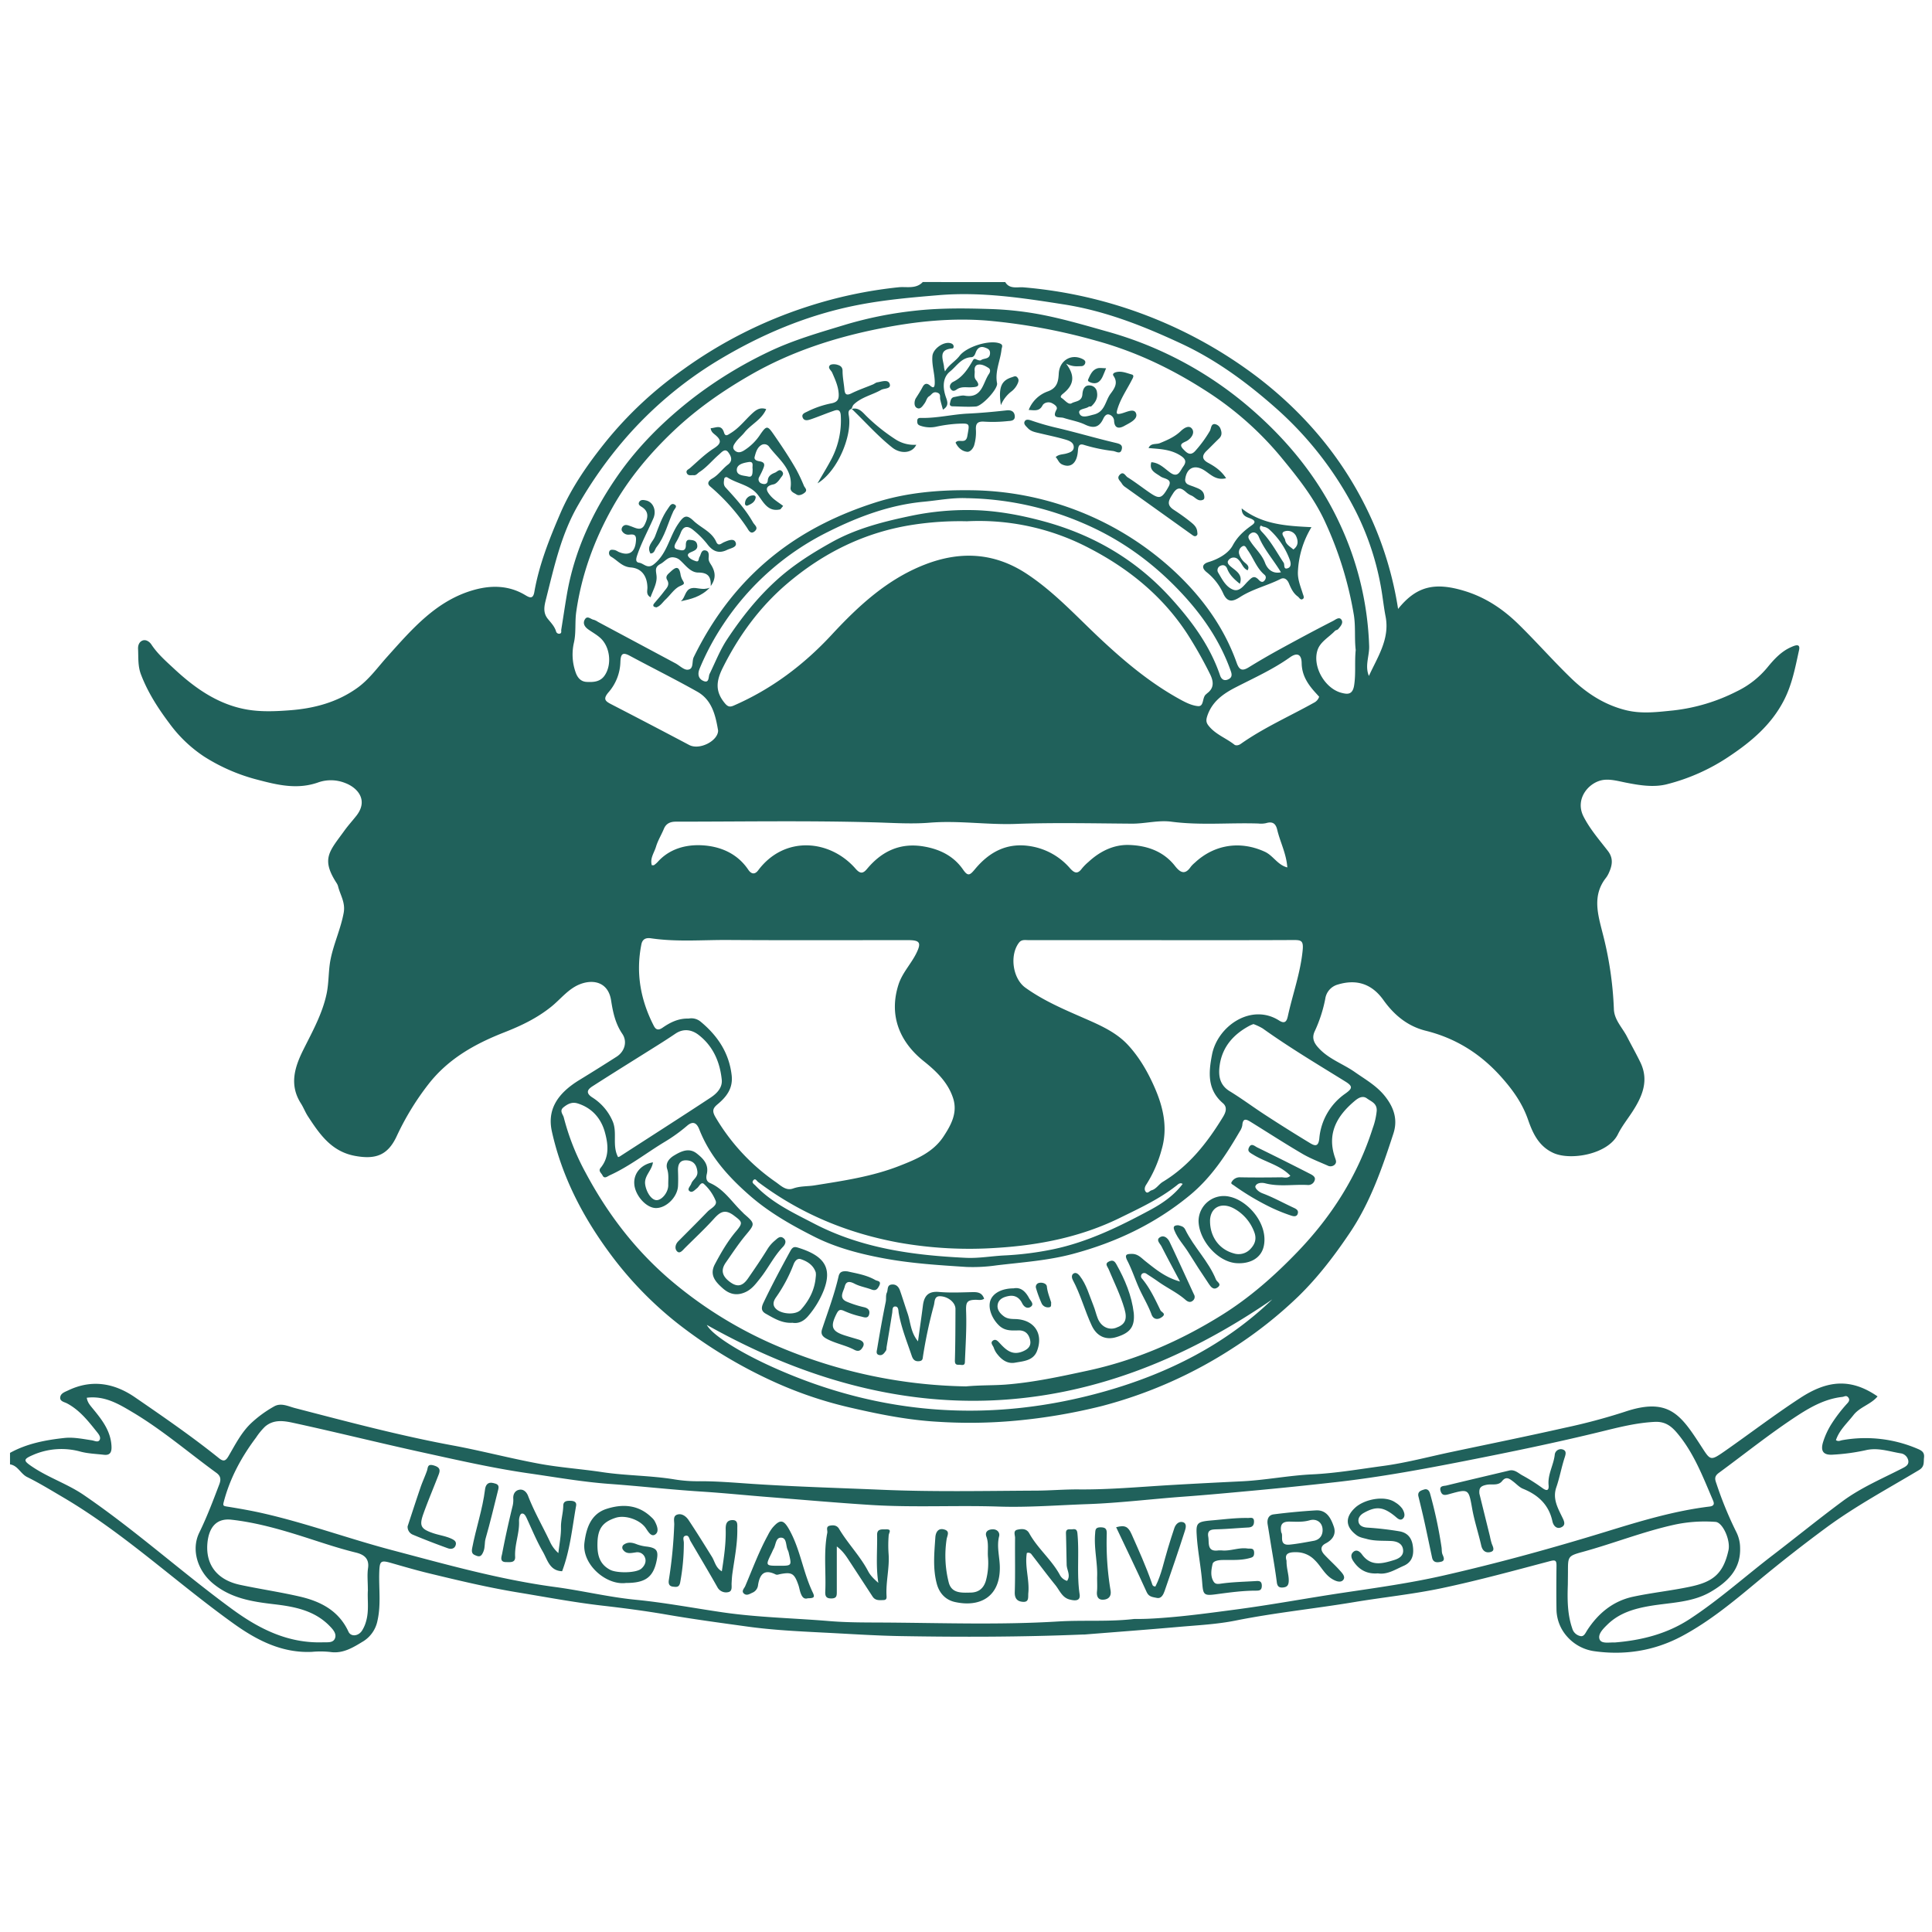 <svg id="Layer_1" data-name="Layer 1" xmlns="http://www.w3.org/2000/svg" viewBox="0 0 1080 1080"><defs><style>.cls-1{fill:#20615b;}</style></defs><path class="cls-1" d="M561.93,157.68c2.35,4.09,6.86,2.69,10,2.93A251.12,251.12,0,0,1,703.17,211c27.86,21.39,49.75,48.08,64.08,80.4a196.17,196.17,0,0,1,14.29,49c10.18-12.69,20.43-15.19,37.3-10C830.56,334,840.33,340.59,848.9,349c10,9.8,19.3,20.39,29.38,30.14,8.6,8.32,18.46,14.79,30.4,17.8,9,2.28,17.92,1.08,26.78.19a103.29,103.29,0,0,0,35.37-10.63A50.66,50.66,0,0,0,988,373.08c3.65-4.45,7.64-8.87,13.17-11.31,2.13-.94,5.41-2.42,4.51,1.67-2.12,9.62-3.9,19.35-8.6,28.32-7,13.43-18,22.74-30.27,30.94a111.16,111.16,0,0,1-35.13,15.73c-7.51,1.87-15.44.52-23.13-1-3.93-.8-8.05-1.92-11.93-1.48-8.12.9-16.51,10.38-11.44,20.45,3.55,7,8.78,13,13.6,19.23,3.39,4.36,2.4,8.45.39,12.74a13.53,13.53,0,0,1-1.66,2.65c-7.49,9.81-4.24,20.31-1.65,30.56a198.28,198.28,0,0,1,6.31,42.5c.2,6.05,4.74,10.35,7.34,15.43,2.46,4.8,5.12,9.49,7.47,14.35,4.9,10.14,1.1,19-4.4,27.5-2.75,4.26-6,8.28-8.2,12.78-5.55,11.11-26.35,14.76-36,10.39-8.23-3.73-11.58-11.09-14.19-18.6-3.26-9.38-8.7-16.89-15.26-24.2-11.52-12.81-25.25-21.38-41.91-25.53-10.17-2.53-17.7-8.78-23.72-17.22-6.44-9-15-11.83-25.62-8.56a9.65,9.65,0,0,0-6.86,8,78.36,78.36,0,0,1-6,18.33c-1.6,3.66-.19,6.38,2.22,9,5.67,6.3,13.77,8.91,20.46,13.64,6,4.21,12.29,7.68,17,13.78,5,6.47,6.83,13.09,4.42,20.5-6.32,19.41-13,38.75-24.59,55.82C745.9,702,736.74,714,725.88,724.6a237.47,237.47,0,0,1-36.27,28.71A250.8,250.8,0,0,1,615.86,786a318.12,318.12,0,0,1-48.05,8.17,279.25,279.25,0,0,1-43.65.6c-16-.89-31.88-4-47.57-7.62a224.15,224.15,0,0,1-43.51-14.52,265.22,265.22,0,0,1-54.51-33,204.17,204.17,0,0,1-37.7-39.06c-15.14-20.49-26.76-42.85-32.35-68-2.61-11.72,2.41-20.92,15.33-28.83q10.5-6.42,20.85-13.05c4.51-2.89,6.14-8.43,3.15-12.81-3.89-5.72-5.24-12.14-6.24-18.65-1.54-10-9.62-12-17.2-9.13-6.62,2.52-10.86,8.29-16.15,12.57-8,6.46-16.86,10.7-26.43,14.45-16.18,6.35-31.23,14.64-42.41,29.06a150.77,150.77,0,0,0-17.68,29c-4.93,10.57-11.69,13.07-23.11,11-13.3-2.38-19.9-12.09-26.47-22.12-1.52-2.31-2.5-5-4-7.32-6.58-10.42-3.42-20.28,1.51-30.13,5.06-10.13,10.64-20.12,12.95-31.31,1.3-6.32.91-12.93,2.24-19.33,1.8-8.71,5.61-16.78,7.25-25.62,1.1-5.9-1.93-10-3.13-14.92a6.53,6.53,0,0,0-.89-1.89c-8.75-13.61-3.91-17.64,4.51-29.31,2.06-2.85,4.44-5.45,6.61-8.21,6.92-8.82.57-15.76-6.31-18.33a21.47,21.47,0,0,0-14.78-.4c-11.64,4.21-22.66,1.61-33.87-1.34a103.67,103.67,0,0,1-30.11-13,75.62,75.62,0,0,1-19.38-18.5c-6.41-8.52-12.17-17.43-16-27.53-1.75-4.66-1.35-9.35-1.58-14.09-.11-2.27.73-4.11,2.57-4.79s3.84.67,4.88,2.26c3.47,5.26,8.19,9.35,12.71,13.56,11.91,11.1,25.14,20.34,41.6,22.93,7.49,1.18,15.33.85,22.94.27,13.52-1,26.43-4.36,37.75-12.44,6.71-4.78,11.37-11.43,16.77-17.44,13.9-15.46,27.53-31.58,48.71-37.45,9.7-2.69,19.53-2.51,28.61,3,2.39,1.43,4.3,2.3,5-1.93,2.67-15.19,8.35-29.48,14.39-43.54,6.43-15,15.83-28.33,26-40.93a214.08,214.08,0,0,1,42.5-39.57,250,250,0,0,1,69.69-35.34,247.47,247.47,0,0,1,51.12-10.85c4.33-.43,9.66,1.13,13.41-2.91ZM757.85,363.34c-.76-6.28,0-12.76-1-19.36a203.92,203.92,0,0,0-15.9-51.77c-6.26-13.85-15.67-25.57-25.29-37.22a181.32,181.32,0,0,0-42.81-37.32c-18.57-11.84-38.35-21.22-59.85-27.14a332.09,332.09,0,0,0-60.64-11.27c-20.12-1.68-40.29.37-60.05,4.3-25.39,5-49.9,12.91-72.52,25.88-15.56,8.91-30.19,19.08-43.23,31.44-13.47,12.77-25.35,27-34.37,43.16-10.07,18-17.12,37.32-20.07,58-.83,5.83,0,11.71-1.33,17.37a29.78,29.78,0,0,0,.88,16.1c.87,2.71,2.57,5.48,6.23,5.68,3.83.2,7.54,0,10-3.45,4.26-6,3.24-16.06-2.28-21.09-2.05-1.87-4.55-3.22-6.82-4.84-1.92-1.37-3.14-3.29-1.9-5.48,1.42-2.5,3.32-.13,5,.13a8.29,8.29,0,0,1,2.35,1.16q21.69,11.6,43.37,23.2c2.29,1.23,4.63,3.71,6.8,3.55,3.58-.26,2.2-4.58,3.37-7,11.28-23.08,26.47-42.85,46.93-58.64,16.54-12.75,35.08-21.58,54.68-27.85,17.17-5.48,35.11-7.05,53.27-6.83a169.62,169.62,0,0,1,114.63,46.06c14.93,14.12,27,30.69,34,50.38,1.5,4.26,3.23,4.72,6.83,2.5q8.68-5.35,17.65-10.25c9.77-5.35,19.59-10.63,29.52-15.69,1.24-.63,3.44-2.59,4.69-.45,1,1.8-.72,3.61-1.94,5.09-.4.49-1.36.51-1.81,1-3.28,3.46-8.06,6-9.64,10.46-3.22,9.14,3.91,21.71,13.28,24.14,3.15.81,6.22,1.34,7.09-4.16C758,376.56,757.16,370.07,757.85,363.34ZM540,775c8.26-.75,15.14-.49,22.06-1,15.62-1.2,30.78-4.52,46-7.8,26.89-5.8,51.79-16.64,75-31.13,15.6-9.72,29.33-21.85,42.12-35.13,19.27-20,33.74-42.75,42.18-69.27a39.55,39.55,0,0,0,2.23-9.64c.26-4.31-3.07-5.24-5.45-7s-4.83-.28-6.69,1.27c-10.07,8.37-15.87,18.36-11.15,31.89.51,1.46,1,2.64-.18,3.85a3.42,3.42,0,0,1-4,.51c-4.79-2.12-9.73-4-14.23-6.65-9.62-5.65-19-11.71-28.5-17.6-2.36-1.46-4.61-2.77-4.94,1.77a8.61,8.61,0,0,1-1.4,3.36c-7.69,13.21-15.9,25.8-28,35.78-19.42,16-41.44,26.38-65.52,32.79-13.92,3.7-28.3,4.64-42.53,6.35a93.17,93.17,0,0,1-16.86.88c-15.37-1-30.76-1.95-46-4.79-13.68-2.54-27-6.05-39.23-12.26-12.55-6.37-24.83-13.31-35.67-22.76-12.09-10.54-22.46-22.09-28.34-37.09-1.81-4.63-4.3-4.21-6.91-1.94a91.43,91.43,0,0,1-12.35,8.88C361.37,644.44,351.89,652,340.84,657c-1.24.55-3,2.26-4.06,0-.58-1.23-2.52-2.39-1-4.2,5.07-6.16,4.15-13.42,2.32-20-2.12-7.62-7.22-13.54-15.27-16-3-.92-5.44.26-7.78,2.15-2.53,2-.32,4,.1,5.69a133.6,133.6,0,0,0,12.23,30.93c12.11,22.7,27.38,42.76,46.95,59.6a232.76,232.76,0,0,0,61.87,38A279.93,279.93,0,0,0,540,775ZM384.91,569.39a8.14,8.14,0,0,1,6.58,1.59C401,578.8,407.54,588.4,409,601.05c.84,7.29-2.83,12.05-7.9,16.27-2.67,2.22-3.17,3.82-1,7.42a115.15,115.15,0,0,0,33.29,35.85c2.94,2,5.89,5.25,9.91,3.8s8-1.12,11.91-1.74c16.2-2.59,32.41-4.94,47.78-11,9.29-3.65,18.6-7.49,24.4-16.28,4.25-6.43,8-13.3,5.44-21.36-2.84-8.92-9.5-15.26-16.49-20.84-13.6-10.88-19.48-25.64-14.14-42.59,2.1-6.7,7-11.59,10-17.64s2-7.4-4.66-7.4c-33.51,0-67,.14-100.53-.08-14.31-.09-28.67,1.17-43-.93-2.43-.36-4.79,0-5.47,3.34-3.21,16-.5,31,6.82,45.35.89,1.74,2.06,3.32,5,1.28C374.48,571.66,379.08,569.21,384.91,569.39Zm155.33-278a172.83,172.83,0,0,0-29.67,1.92c-26.89,4.08-50.24,15.63-70.62,33-15.24,13-26.95,29-35.95,47.06-3.67,7.39-4.22,13.07,1,19.51,1.69,2.1,2.84,2.56,5.12,1.56,21.15-9.2,39.11-22.7,54.76-39.57,14.88-16.06,30.89-30.9,51.68-39.1,19.88-7.85,39.1-7.09,57.49,5.07,15.47,10.22,27.83,23.88,41.18,36.37s27.32,24.21,43.37,33.17c3.46,1.94,7.27,4,11.08,4.35,3.6.32,2.14-5.08,4.7-6.76.15-.09.23-.28.37-.38,4.4-3.19,3.48-7.2,1.49-11.12a233.66,233.66,0,0,0-12.65-22.31c-13.75-21-32.66-36.3-54.52-47.65A132.67,132.67,0,0,0,540.24,291.41Zm109,234.15q-37.14,0-74.29,0c-1.88,0-3.88-.49-5.36,1.46-5.32,7-3.48,20,3.58,25.1,10.28,7.39,21.86,12.27,33.36,17.3,8.67,3.8,17.46,7.68,24,14.73,6.31,6.82,11,14.91,14.75,23.42,5,11.28,7.68,22.91,4.05,35.18a70.15,70.15,0,0,1-8.59,19.51c-.89,1.33-1.17,2.86-.27,3.94,1.09,1.3,2.13-.49,3.21-.78,2.67-.72,4.07-3.37,6.29-4.71,14.71-8.89,24.91-21.92,33.67-36.28,1.49-2.43,2.67-5.38,0-7.7-8.85-7.58-8.05-17.18-6.12-27.14,3.1-16.05,22-29,37.55-19.07,3.4,2.17,4.3.05,4.85-2.47,2.67-12.23,7-24,8.26-36.66.57-5.56-.77-5.91-5.12-5.89C698.42,525.61,673.84,525.56,649.26,525.56Zm116-147.72c4.87-10.6,11.75-20.7,9.31-33.2-.67-3.42-1.13-6.94-1.63-10.33A154.08,154.08,0,0,0,758,286.06a195.09,195.09,0,0,0-44.15-57.37c-16.25-14.45-33.62-27.31-53.27-36.49-21-9.8-42.43-18.34-65.68-22S548.5,163,524.73,165c-15.06,1.25-30,2.56-44.9,5.44-28.45,5.51-54.66,16.6-79.28,31.55a218.27,218.27,0,0,0-51.31,43.48,237.16,237.16,0,0,0-26,36.76c-9.45,16.23-13.39,34.34-17.91,52.24-.94,3.74-2.11,7.78.91,11.48,1.74,2.15,3.76,4.18,4.6,7a1.75,1.75,0,0,0,2.08,1.27c1.22-.33.7-1.43.83-2.22,1.09-6.72,2.06-13.46,3.23-20.17,4.18-24,14.28-45.61,27.93-65.38,11.67-16.9,26.28-31.35,42.58-44a235.68,235.68,0,0,1,41.86-25.62c14-6.77,29-11,43.79-15.5A216.35,216.35,0,0,1,510,173.86c14.46-1.74,29.08-1.58,43.63-1.11a183,183,0,0,1,25.17,2.54c13.55,2.36,26.74,6.26,40,10a207.46,207.46,0,0,1,81,43.64c20.84,18.14,38,39.39,49.67,65a174.75,174.75,0,0,1,15.9,67.34C765.51,366.76,762.86,372.18,765.22,377.84ZM719.62,484.9c-.54-7.73-4-14.13-5.63-21-.87-3.71-2.74-4.83-6.35-3.73a13.66,13.66,0,0,1-4.25.18c-16.14-.53-32.33,1.11-48.45-1-7.44-1-14.79,1.13-22.24,1.08-21.6-.15-43.22-.65-64.79.14-16.1.6-32-2-48.23-.68-10.34.85-21.13.06-31.69-.21-36.68-1-73.41-.37-110.12-.37-3,0-5.46.89-6.75,4-1.4,3.37-3.38,6.56-4.41,10s-3.48,6.48-2.34,10.36c.61,0,1,.08,1.27-.09a12.73,12.73,0,0,0,2-1.74c6.62-7.42,15.83-9.78,24.73-9.32,10.09.53,19.71,4.43,25.91,13.65,1.51,2.24,3.51,3.07,5.56.33,14.63-19.54,40-17.31,54.33-1,2.6,3,4.19,3,6.49.24,8.27-9.93,18.53-14.77,31.65-12.57,9,1.52,16.73,5.29,22,12.87,2.75,4,3.83,3.29,6.69-.15,8-9.63,17.93-15.06,31.17-12.84a37,37,0,0,1,22,12.35c2.38,2.65,4.21,3.39,6.59.16a28,28,0,0,1,3.76-3.79c6.38-5.91,14.06-9.69,22.6-9.43,9.88.3,19.2,3.42,25.7,11.73,2.87,3.67,5.56,5.25,8.81.5a15.63,15.63,0,0,1,2.25-2.28c10.64-10,25.11-12.59,39.11-6.18C711.76,478.28,714.08,483.47,719.62,484.9ZM345.51,646.82a3.92,3.92,0,0,0,.87-.3c17-11,34.05-21.87,50.93-33,3.36-2.22,6.58-5.48,6.16-9.9-1-9.92-4.81-18.75-12.82-25-3.8-3-8.51-3.9-13.1-.78-3.18,2.15-6.41,4.24-9.66,6.28-12.25,7.72-24.56,15.32-36.74,23.15-2.78,1.79-3.94,3.76.12,6.31a29.41,29.41,0,0,1,11.08,12.92C345.31,633,342,640.25,345.51,646.82Zm355.16-74.36c-.7.29-1.36.52-2,.84-9,4.75-15.32,11.75-16.83,22-.82,5.6-.32,11.11,5.58,14.7,6.84,4.17,13.26,9,20,13.36q12.28,8,24.79,15.57c2.82,1.73,4.82,2.26,5.3-2.64A34.11,34.11,0,0,1,752,611.36c4-2.85,4.45-4.07,0-6.81-15.55-9.64-31.26-19-46.18-29.67A31.53,31.53,0,0,0,700.67,572.46Zm-160.54-294c-8-.28-15.78,1.25-23.66,2-19.14,1.77-36.81,8.43-53.56,16.83a150,150,0,0,0-58.5,51.59,143.52,143.52,0,0,0-13.31,24.88c-1.4,3.39-.45,5.81,2.16,6.91,3.34,1.41,2.64-2.4,3.4-3.94,3.2-6.51,5.81-13.33,9.84-19.41,7.92-11.93,16.69-23.06,27.36-32.78,9.41-8.6,20-15.27,31-21.4,14.14-7.9,29.73-11.75,45.47-15a152.63,152.63,0,0,1,33-3c13.43.23,26.74,2.68,39.8,6.2,27.82,7.51,51.81,21.43,71.21,42.78,11.67,12.85,22,26.69,27.68,43.43.72,2.14,2.22,3.24,4.42,2.28,2-.85,2.46-2.22,1.63-4.56-5.67-16.11-14.94-29.95-26.37-42.44-16-17.44-34.49-31.11-56.44-40.44A170.94,170.94,0,0,0,540.13,278.48ZM401.43,408.42c-1.47-8.89-3.58-17.23-11.65-21.77-12.43-7-25.22-13.34-37.78-20.1-4.16-2.24-5-.73-5.19,3.37a26.85,26.85,0,0,1-6.38,16.77c-3.8,4.3-1.91,5.36,1.7,7.22q21.62,11.16,43.13,22.54C391.06,419.51,401.35,414.16,401.43,408.42ZM711.24,726.35Q557.71,832.1,395.12,740.63c3,5.69,18.54,15.38,37,23.68,60.38,27.2,122.66,31.36,186,13.33C652.83,767.75,684.93,751.69,711.24,726.35Zm26.18-336.87-2.35-2.59c-4.16-4.63-7.34-9.59-7.43-16.2-.07-4.89-2.47-6.13-6.57-3.22-9.45,6.72-20,11.46-30.2,16.7-7.13,3.65-13.31,8-16,16.07-.67,2.08-.77,3.5.62,5.29,3.86,5,9.82,7,14.54,10.74.81.64,2.36.42,3.51-.39,12.86-9.08,27.27-15.41,40.95-23.05A5.75,5.75,0,0,0,737.42,389.48ZM661.11,661.83c-1.48-1-2.67.31-3.36.85-9.7,7.64-20.75,12.74-31.76,18.14-21.61,10.59-44.64,15.19-68.24,16.7a225.8,225.8,0,0,1-55.51-2.93c-28.75-5.3-55-16.21-78.42-33.83-.84-.63-1.66-2.54-2.87-.74-.8,1.19.49,1.83,1.39,2.77,9.27,9.69,21.11,15.16,32.77,21.23,26.67,13.86,55.4,17.71,84.79,19.11,7.31.35,14.48-1,21.72-1.34a176.28,176.28,0,0,0,27.07-3.44c19.37-4.05,36.85-12.62,54.09-21.87C649.8,672.71,656.23,668.28,661.11,661.83Z"/><path class="cls-1" d="M5.6,812.17c9.47-5.24,19.91-7.2,30.43-8.34,5-.54,10.17.54,15.21,1.29,1.55.23,3.41,1.31,4.33,0,1.1-1.61-.43-3.44-1.46-4.73-4.84-6.05-9.6-12.17-16.71-15.92-1.36-.72-3.93-1.08-3.75-3.25.19-2.39,2.65-3.11,4.5-4,13.17-6.3,25.71-4.07,37.23,3.83,16,11,32,22,47.1,34.15,2.54,2,3.71,1.43,5.26-1.22,3.71-6.32,7-12.94,12.39-18.18a65.72,65.72,0,0,1,13.1-9.6c3.9-2.24,8,0,11.72.94,29.33,7.6,58.58,15.42,88.42,20.92,16.09,3,32,7.21,48.05,10.17,11.7,2.16,23.64,2.94,35.42,4.73,13.39,2,27,1.84,40.36,4.06a78.42,78.42,0,0,0,13.13,1c10.14-.08,20.23.81,30.27,1.48,24.2,1.6,48.43,2.27,72.65,3.3,28.48,1.21,56.92.62,85.37.47,8.07,0,16.27-.75,24.4-.68,16.84.16,33.6-1.38,50.38-2.38,13.59-.8,27.17-1.49,40.76-2.15,13.13-.63,26.16-3.26,39.29-3.88,13.39-.63,26.54-2.94,39.73-4.71,12.75-1.71,25.27-5.08,37.89-7.75,21.13-4.47,42.3-8.77,63.38-13.52a334.88,334.88,0,0,0,33.8-9c24.37-8.22,31.23,1.59,42.16,18.37,5.83,8.95,5.33,9.48,14,3.44,14-9.79,27.65-20.23,42-29.58,14.92-9.73,28-11.29,43.16-.83-3.73,4.5-9.87,5.83-13.48,10.45s-7.91,8.39-9.79,14c1.41.95,2.42.18,3.6,0a74,74,0,0,1,42.11,4.87c2.36,1,3.86,2,3.53,4.89-.31,2.64.43,5.05-2.87,7-17.37,10.39-35.25,20-51.59,32q-19.66,14.5-38.47,30.13c-13.42,11.19-26.89,22.4-42.45,30.7S908,925.42,891,923a24.82,24.82,0,0,1-15.06-8.24A23.27,23.27,0,0,1,870.09,900c-.14-8.24-.09-16.5,0-24.75,0-2.91-.53-3.39-3.7-2.55-20,5.29-40,10.77-60.28,15.06-16.22,3.43-32.8,5.11-49.18,7.84-22.06,3.68-44.33,5.91-66.3,10.32-10.28,2.06-20.9,2.58-31.39,3.5-17.71,1.56-35.45,2.88-53.17,4.3-.36,0-.72,0-1.07,0-33.79,1.4-67.61,1.45-101.41.87-14.64-.25-29.32-1.28-44-2-13.89-.71-27.85-1.4-41.6-3.3-15.4-2.13-30.81-4.19-46.15-6.86-11.69-2-23.55-3.54-35.4-4.9-15.78-1.82-31.43-4.8-47.12-7.38-16.68-2.75-33.12-6.69-49.54-10.66-7.1-1.72-14.12-3.77-21.14-5.78-5.71-1.64-6.37-1.1-6.61,4.61-.38,9.18,1.07,18.41-1,27.56a17.61,17.61,0,0,1-7.75,11.49c-5.61,3.39-11.39,7.21-18.74,6.09a51.35,51.35,0,0,0-10.15-.06c-16.65.77-30.68-6.43-43.52-15.6C98.63,884.76,69.64,857.23,35.24,837c-6.62-3.89-13.18-7.92-20.05-11.32-3.72-1.83-5.17-6.43-9.59-7.08ZM634.15,905c5.3.09,10.57-.2,15.85-.6,13.68-1,27.26-2.88,40.82-4.67,20.08-2.65,40-6.39,60.06-9.38,18.82-2.81,37.67-5.42,56.25-9.67,30.72-7,61.08-15.38,91.19-24.63,18.83-5.79,37.67-11.49,57.32-13.88,3.5-.43,2.3-2.59,1.59-4.25-5.34-12.51-10.25-25.27-19-36-3.36-4.12-6.79-7.4-13.22-7.08-10.28.51-20,3-29.87,5.42-25.23,6.17-50.64,11.4-76.12,16.41-23.68,4.65-47.33,9-71.33,11.75q-24.33,2.76-48.71,5c-12.44,1.15-24.89,2.31-37.34,3.22-17.91,1.3-35.79,3.55-53.7,4.18-16.49.57-33,1.91-49.53,1.37-23.81-.79-47.62.59-71.46-.9-19-1.2-37.95-2.88-56.92-4.39-12.81-1-25.6-2.32-38.41-3.13-16.88-1.07-33.66-3-50.5-4.22-15.28-1.09-30.31-3.76-45.37-5.92-20-2.86-39.75-7.39-59.49-11.71-24-5.25-47.81-11.2-71.79-16.42-5.37-1.17-11.29-2.34-16.33,2a37.1,37.1,0,0,0-5,6.1c-8.14,10.84-14.51,22.54-18,35.75-.63,2.34-.36,2.49,1.76,2.83,6.7,1.08,13.41,2.24,20,3.74,24.29,5.52,47.7,14.11,71.76,20.49,30.32,8,60.48,16.57,91.69,20.75,15,2,29.92,5.65,45,7.12,16.42,1.6,32.6,4.7,48.86,7.06,19.78,2.86,39.63,3.2,59.43,4.86,10.23.85,20.58.76,30.8.82,32.37.2,64.76,1.38,97.14-.61C605.74,905.55,620,906.69,634.15,905ZM48.51,781.35c.34,2.51,1.77,4.13,3.23,5.91,5.2,6.32,10.31,12.72,10.6,21.52.1,3.11-.91,4.85-4.25,4.45-4.35-.51-8.81-.64-13-1.74a39.81,39.81,0,0,0-26.68,1.86c-5.55,2.41-5.38,3.18-.48,6.5,9.15,6.19,19.79,9.64,28.92,15.88,28.79,19.66,54.67,43.1,82.76,63.68,15.37,11.27,31.53,19.34,51.09,18.65,2.45-.08,5.48.43,6.53-2.17s-1-4.93-2.91-6.89c-8.63-8.91-20-10.93-31.51-12.27-12.25-1.44-24-3.34-34-11.76-8.29-7-12.1-18.63-7.41-28.23,4.3-8.8,7.73-17.9,11.19-27,1.11-2.9.65-4.75-1.63-6.41C105.41,812,90.81,799.4,74.28,789.55,66.54,784.94,58.59,780.08,48.51,781.35ZM902.63,918.16c15-1.22,29.22-4.78,42-13.15,16.3-10.67,30.78-23.71,46.19-35.53,13.06-10,25.84-20.41,39.07-30.21,10.29-7.63,22.14-12.64,33.49-18.46,1.81-.93,3.68-1.89,3.39-4.17a5.06,5.06,0,0,0-3.75-4.13c-6.67-1-13.12-3.52-20.19-1.81a113.42,113.42,0,0,1-18.21,2.46c-5.39.39-7.08-2-5.47-7.15a43,43,0,0,1,4.88-10.36,83.38,83.38,0,0,1,8.34-10.85c.63-.7,2.17-2.08.73-3.71-1.13-1.28-2.06-.33-3.23-.2-9.16,1-17.06,5.26-24.52,10.07-15.42,10-29.72,21.53-44.51,32.39-2.85,2.09-2.09,3.86-1.26,6.24a205.12,205.12,0,0,0,11.15,27.07,20,20,0,0,1,2,8.56c.41,12-6.94,19-16.15,24.46-10.38,6.18-22.41,6.09-33.88,8-8.9,1.5-17.38,3.87-24.09,10.42-2.42,2.36-5.53,5.41-4.43,8.3C895.24,919.06,899.63,918,902.63,918.16Zm-697-29.42c0-4.62-.44-8.42.1-12.09.83-5.6-2.5-7.71-6.8-8.76-11.51-2.81-22.64-6.83-33.94-10.3-11.69-3.59-23.43-6.7-35.64-8.07-8.28-.93-12.64,4.19-13.42,13.31-1,12.22,5.79,20.42,18.21,23.09,11.07,2.37,22.3,4,33.34,6.55,11.74,2.69,21.93,7.91,27.33,19.68,1.32,2.87,5.45,2.59,7.53-.57a18.92,18.92,0,0,0,2.3-5.24C206.43,900.22,205.25,894,205.67,888.74Zm670.8-3c-.28,8.29-.29,16.55,2.46,24.54a6,6,0,0,0,4.79,4.34c1.85.23,2.62-1.82,3.6-3.34,6.15-9.46,14.47-16.32,25.64-18.71,10.55-2.26,21.36-3.36,31.92-5.61,12.28-2.61,18.42-6.84,21.37-20.27C967.51,861,963,851,959,850.75a80.9,80.9,0,0,0-22.78,1.52c-17.54,3.84-34.22,10.51-51.48,15.24-8.31,2.28-8.24,2.55-8.24,11.26Z"/><path class="cls-1" d="M436.25,284.71c-6.85,1.69-9.38-3.85-12.48-7.92-4.41-5.77-11.64-6.31-17.18-9.93a1.19,1.19,0,0,0-1.73.71c-.21,1.7-.66,3.42.8,5,5.57,6.07,11.12,12.16,15.24,19.4.93,1.64,3.21,2.92,1.11,4.89-2.43,2.29-3.63-.67-4.45-1.87a111.76,111.76,0,0,0-20.5-23c-2.47-2-.29-3.72,1.17-4.55,3.49-2,5.62-5.4,8.7-7.72s1.55-5,.23-6.82c-1.85-2.6-3.85,0-5.19,1.15-3.74,3.22-6.84,7.16-11.05,9.88-1,.66-1.68,1.86-3.14,1.72s-3.07.5-3.83-1.11.94-2.15,1.74-2.85c4.37-3.8,8.55-8,13.39-11.06,4.1-2.64,4.38-4.5.78-7.49-1-.85-2.34-1.66-2.59-3.76,2.88-.14,6-2.36,7.48,2.46.78,2.53,2.23,1.17,3.65.31,4.64-2.79,7.88-7.09,11.74-10.71,2.25-2.1,4.47-4,8.17-2.74-2.53,5.94-8.44,8.47-12.09,13-1.54,1.94-3.58,3.5-5,5.51-.9,1.29-2.28,3.07-.37,4.72,1.55,1.33,3.15,1,4.86,0a29.78,29.78,0,0,0,9.34-9.15c3.5-5.07,4.06-4.82,7.45.07,4.48,6.46,8.83,12.95,12.71,19.79a93.08,93.08,0,0,1,4.2,8.95c.47,1.06,2.18,2.31.5,3.75-1.38,1.18-3.4,1.94-4.65,1.09s-3.6-1.51-3.3-3.9c1.3-10.37-6.78-15.82-12-22.78a3.27,3.27,0,0,0-4.3-1c-2.41,1.38-3.15,4.14-3.81,6.63-.51,1.9,1.77,2.33,2.78,2.5,3.57.6,2.64,2.59,1.79,4.63-.6,1.45-1.35,2.84-2.07,4.23a2.45,2.45,0,0,0,1.48,3.58c1.22.45,3.18.59,3.36-1.77.2-2.52,2.06-3.56,4.07-4.35,1.28-.51,2.51-2.41,4-.59,1.24,1.49-.35,2.75-1,3.73-.92,1.41-2.37,3.13-3.86,3.42-5.74,1.14-3.6,4.17-1.54,6.54,1.91,2.18,4.59,3.7,6.92,5.51Zm-15.53-22.53c-.39-1.49,1.07-4.46-2.39-3.87-2.66.45-6.34,1.19-6.46,4.24-.13,3.42,4.06,3.24,6.34,3.82C420.89,267.05,420.65,264.2,420.72,262.18Z"/><path class="cls-1" d="M733.12,294.69a52.33,52.33,0,0,0-7.58,24.92c-.18,4.42,1.49,8.23,2.71,12.22.33,1.06,1,2.27.15,2.91-1.4,1.09-2.06-.68-3-1.34-2.54-1.84-3.78-4.66-4.92-7.38-1-2.32-2.73-3.33-4.55-2.41-7.4,3.75-15.64,5.6-22.69,10.12-3.88,2.48-7.07,3.52-9.56-2.23a32.27,32.27,0,0,0-9.28-11.75c-2.81-2.33-2.37-4.48,1.15-5.54,5.55-1.67,11.13-4.85,13.53-9.28,2.77-5.13,6.44-8.27,10.79-11.38,1.67-1.19,2.24-2.35-.52-3.58-2-.9-5.24-1.23-5.24-5.76C705.65,293.2,718.89,294,733.12,294.69Zm-40,31.7c-3-2.43-5.7-4.81-7.09-8.42-.65-1.72-2-2.52-3.79-1.69a2.63,2.63,0,0,0-1.38,3.62c2.23,3.73,4.28,8.1,8.45,9.72,3.64,1.4,6.06-2.48,8.23-4.6s3.46-3.71,6.13-.85c.46.49,1.85,1.91,3.11.45,1-1.11,1.11-2.45.06-3.33-4.44-3.75-6.14-9.32-9.41-13.84-.8-1.09-1.3-3-3-2a3.76,3.76,0,0,0-1.78,4.08,10.17,10.17,0,0,0,3.06,4.83c1.26,1.12,3,2.24,1.72,4.43-2.69-1.09-3.2-4.08-5.14-5.9a3.52,3.52,0,0,0-5.53.25c-1.21,1.42.28,2.83,1.78,4C691.27,319.38,694.87,321.41,693.07,326.39Zm13-32c-.88-.28-1.34-.93-1.66-.11-.55,1.39.26,2.29,1.16,3.23,4.84,5.09,8.11,11.27,11.95,17.06.69,1-.31,4,2.31,3.07,2-.7,1.78-2.83,1.15-4.6a42.62,42.62,0,0,0-11.61-17.17A6.28,6.28,0,0,0,706.08,294.42Zm9.93,25.5c-4.22-7-9.43-12.75-12.43-19.94-.68-1.64-2.57-3.36-4.77-1.51-1.84,1.56-.71,2.92.38,4.55,2.59,3.88,6.14,6.94,7.93,11.62C708.1,317.22,710.73,321.05,716,319.92Zm7-12.76c2.95-2.2,2.64-4.92,1.44-7.52a5.3,5.3,0,0,0-6.28-2.61c-2.89.92-.1,3.29.2,4.85C718.78,304.31,721.2,305.6,723,307.16Z"/><path class="cls-1" d="M685.4,267.32c-5.66,1.45-8.73-2.23-12.25-4.44-5.31-3.34-9.72-1.42-10.59,4.84a2.76,2.76,0,0,0,1.56,3.09c1.08.55,2.27.87,3.4,1.32,2.43,1,5.13,1.7,5.63,4.87.13.85.26,2-.68,2.39-2.87,1.23-4.4-1.6-6.6-2.43a10.52,10.52,0,0,1-3-2c-2.78-2.43-4.77-2.84-7.16.93-2.2,3.48-4.07,6.14.42,9.08,3.21,2.1,6.36,4.32,9.35,6.73,1.73,1.4,3.55,2.86,3.79,5.53.08.91.35,1.6-.43,2.21s-1.54.21-2.32-.36Q647.75,285.64,629,272.26a6.12,6.12,0,0,1-1.86-1.9c-.79-1.53-3.23-2.87-1.16-5s3.15.72,4.34,1.45c4.28,2.67,8.27,5.8,12.44,8.65,5.38,3.66,6.69,3.39,10.42-3.3,2.56-4.58-2.43-4.36-4.46-5.83-2.79-2-6.5-3.27-5.12-7.95,4.51.31,7.27,3.42,10.45,5.74,4.51,3.31,5.56-.81,7.38-3.31,2.05-2.81,1.22-4.42-1.72-6.26-5.49-3.44-11.55-3.55-17.65-4.08,1.19-2.95,4.25-1.91,6.31-2.75,4.26-1.75,8.31-3.5,11.71-6.75,1.7-1.64,4.67-3.64,6.35-1.15,1.47,2.17-.28,5-2.82,6.57-1.79,1.08-5.12,1.61-2.19,4.68,1.91,2,4,4.21,6.9.82a68.58,68.58,0,0,0,8-11c.79-1.44.57-3.87,2.67-3.83a4.13,4.13,0,0,1,3.37,2.89c.75,2.07.68,3.72-1,5.29-2.32,2.21-4.52,4.54-6.84,6.76-2.75,2.64-2.68,4.82.82,6.71C679.07,260.74,682.57,263,685.4,267.32Z"/><path class="cls-1" d="M397.29,327.61c.31-5.63-1.9-7.52-6.94-7.55-4.36,0-7.09-4.1-10.08-6.77a6,6,0,0,0-3.25-1.64c-3.57-.74-5.22,2.22-7.76,3.56-3.54,1.87-2.49,3.89-2.24,6.8.35,4.15-2,7.9-3.37,11.87-2.63-1.5-1.71-3.68-1.74-5.5-.14-6.34-3.23-10.73-9.35-11.18-4.81-.36-7.3-3.87-10.83-5.93a2.37,2.37,0,0,1-1-3.25c.57-1,1.95-.69,3-.52a8.59,8.59,0,0,1,1.88.92c6.15,2.73,9.64.27,9.93-6.69.13-3.11-1.66-3.07-3.7-2.87a4.06,4.06,0,0,1-4.31-2.41,2.56,2.56,0,0,1,.71-2.27c1.35-1.25,2.81-.55,4.37,0,2.66.89,5.84,3,7.77-.93,1.66-3.4,2.74-7-1.45-9.76-.81-.54-2.46-1.27-1.65-2.81s2.54-1.23,3.85-.93c4.08.9,6,5.75,4.07,10.11-2.92,6.67-6.41,13.08-8.82,20-.73,2.12-1.48,4.38.92,4.71,2.63.36,4.61,3.73,8.21.87,7.44-5.92,8.63-15.29,13.59-22.54,3.13-4.58,4.63-5.55,8.66-1.71s10.08,6,12.59,11.65c1.24,2.83,2.89.87,4.31.28,2.31-1,5.58-2.42,6.56.1,1.06,2.73-2.73,3.18-4.77,4.17-4.72,2.31-8.11.74-11.15-3.32a48.93,48.93,0,0,0-7.52-7.57c-2.81-2.4-5.6-3.09-7.29,1.44a37.14,37.14,0,0,1-2.55,5.18c-1,1.73-1.62,3.55.93,4.08,1.73.36,4.48,1.48,4.52-2.34,0-1.26.08-3.31,2.19-3.08,1.63.18,3.59.22,4.12,2.58s-.94,3.18-2.56,3.91c-1.31.59-3.24,1.22-2.41,2.72.73,1.31,2.69,2.21,4.29,2.71,1.85.58,1.4-1.42,2-2.34.87-1.38.9-4,3.19-3.69s2.05,2.58,1.92,4.3.88,2.89,1.69,4.28C399.8,319.69,400.43,323.33,397.29,327.61Z"/><path class="cls-1" d="M575.05,229.15a17.88,17.88,0,0,1,10.65-10.34c5.33-1.9,5.92-5.68,6.16-10,.39-7.3,7-11.34,13.4-8.06.75.38,1.63,1,1.42,2a2.24,2.24,0,0,1-2.2,1.94c-2.27,0-4.56.54-8.53-1.41,5.73,7.47,3.7,12.41-1.6,16.71-.72.59-2.13,1.73-.89,2.5,1.84,1.14,3.76,4,5.61,2.93,2-1.22,5.71-.82,6-5,.12-1.64.64-5.34,4.29-4.94a4.21,4.21,0,0,1,3.86,3.76c.61,3.26-.87,5.73-3.13,7.85-.32.3-1.14,0-1.52.3-1.81,1.35-6.35,1.08-5.12,3.84s5.06,1.21,8,.5c6.28-1.5,6.39-7.63,9.32-11.58,2.09-2.81,4.47-6,1.71-10-.85-1.21.4-1.85,1.41-2.11,3.08-.79,6,.54,8.78,1.3,1.69.46.49,2.14-.17,3.44-2.69,5.23-6.09,10.08-7.82,15.85-.84,2.81-.45,3.13,2.1,2.53,2.89-.69,7.24-3.23,8.31,0s-3.64,5.28-6.6,6.93-5.51,1.45-5.71-2.92a3.82,3.82,0,0,0-2.87-3.45c-1.56-.45-2.64,1.19-3.18,2.36-2.27,4.88-5.4,5.55-10.18,3.28-3.73-1.77-8-2.46-11.94-3.74-2.21-.71-6.94.78-4-4.71.82-1.53-1.21-2.87-2.58-3.56-2-1-4.48-.2-5.25,1.27C581,230.05,578.31,229.35,575.05,229.15Z"/><path class="cls-1" d="M527.1,229c-.57-2.12-1.12-3.92-1.51-5.76-.3-1.43.55-3.13-1.82-3.81s-3,1.3-4.34,2.07-1.61,2.61-2.52,3.88c-1.12,1.55-2.49,3.87-4.54,2.55-1.63-1-1.27-4-.36-5.4,1.27-2,2.59-4,3.72-6.19.83-1.59,2.12-2.64,4.22-.78s2.58.74,2.58-1.79c0-5-1.74-9.72-1.31-14.74.36-4.23,6.8-8.65,10.66-7,1.7.72,1.38,2.71.48,2.77-7.87.55-5.3,5.69-4.67,10a9.34,9.34,0,0,0,.6,2.82c2-3.68,5.71-5.54,8.1-8.69,3.92-5.19,16.92-9.17,22.61-6.9,2,.81,1,2.08.85,3.38-.67,6.28-3.77,12.15-2.49,18.82.61,3.13-8.36,12.77-11.83,13-4.31.32-8.67,0-13-.09-1.08,0-1.77-.57-1.51-1.62.35-1.46.49-3.27,2.44-3.6s4.19-1,5.63-.77c10,1.79,10.23-7,13.75-12.14.78-1.14.95-2.56-.26-3.33-1.74-1.11-3.72-2.2-5.84-1.84-1.59.28-2.07,1.81-1.9,3.37.19,1.72-.57,3.56.69,5.14,3.07,3.86.23,4-2.62,4.15-2.6.14-5.3-.54-7.76,1-1.13.73-2.41,1.74-3.65,0-1.35-1.89.4-3.62,1.22-4,5.37-2.58,8.32-7.21,11.1-12,.6-1.06,1.11-1,2.07-.54.75.35,2,.75,2.48.39,1.64-1.29,4.88-.32,5.06-3.79.12-2.25-1.42-2.75-2.78-3.25-2.68-1-4.34.29-5.27,2.87-.41,1.12-1,2.43-2.39,2.49-5.59.24-8.28,5.08-11.92,8-4,3.23-4.15,8.47-2.58,13.49C529.29,223.77,531.05,226.63,527.1,229Z"/><path class="cls-1" d="M476,228.53c-1.89.76-1.81,2-1.49,3.86,1.89,11-6.08,30.86-17.51,37.81,2.93-5.13,5.65-9.46,8-14a46.6,46.6,0,0,0,5-23.89c-.15-2.83-1.32-3.54-3.59-2.77-4.27,1.44-8.43,3.21-12.69,4.69-1.72.59-4.09,1.45-5-.78s1.53-2.79,3-3.59a52.88,52.88,0,0,1,13.34-4.45c3.22-.73,3.92-2.32,3.78-5.19-.22-4.3-2-8.11-3.65-11.91-.61-1.38-2.63-2.56-1.31-4.07.67-.76,2.76-.73,4-.39,1.58.43,3.14,1.1,3.12,3.55,0,3.31.67,6.61,1,9.93.23,2.58.7,4.16,3.93,2.57,3.89-1.92,8-3.32,12.06-5,.8-.33,1.52-1,2.34-1.16,2.46-.36,6.06-1.85,7,.82,1,3-3,2.38-4.78,3.4-5,2.85-10.86,3.95-15.22,8.08-.88.84-.86,1.83-1.49,2.61Z"/><path class="cls-1" d="M590.13,255.54c1.68-1.64,3.91-1.45,5.88-2s4.33-1.25,4.22-3.76-2.54-3.42-4.45-4c-4.81-1.43-9.76-2.42-14.65-3.6-2.35-.57-4.78-.93-6.57-2.85-1.1-1.18-2.71-2.42-1.62-4,.79-1.16,2.52-.64,3.94-.14a139.18,139.18,0,0,0,14,4c10.76,2.53,21.37,5.66,32.12,8.22,2.56.61,4.9,1,4,4-.78,2.69-2.92,1-4.71.71A93,93,0,0,1,606,248.72c-3-1-3.27,1-3.46,3.5-.52,6.79-4.06,9.54-8.74,7.44C591.73,258.75,591.44,256.75,590.13,255.54Z"/><path class="cls-1" d="M534.17,247.44c1.69-2.51,5.73,1.25,6.58-3.7,1.22-7.1,1.77-7.18-5.5-6.86a77.8,77.8,0,0,0-11.93,1.65,16.49,16.49,0,0,1-8.78-.53c-1.62-.54-1.8-1.32-1.8-2.65,0-1.93,1.41-1.74,2.61-1.72,8.64.12,17.12-2,25.56-2.42,7.28-.34,14.45-1,21.66-1.8,2-.24,4.36.12,4.68,3,.35,3.14-2.76,2.83-4,3a78.84,78.84,0,0,1-13.31.28c-3.77-.19-4.62,1.37-4.38,4.84a26,26,0,0,1-.95,8.21c-.48,1.83-2.25,4-3.94,3.82C537.67,252.28,535.46,250.12,534.17,247.44Z"/><path class="cls-1" d="M475.89,228.66c4.29-1.28,6.45,2.08,8.88,4.37a103.88,103.88,0,0,0,15.86,12.6,19.1,19.1,0,0,0,11.57,3c-2.23,4.81-8.74,5.3-13.47,1.52-8.22-6.55-15.14-14.42-22.69-21.65Z"/><path class="cls-1" d="M366.86,339.54c-.5-.18-1.15-.21-1.43-.55-.52-.64-.09-1.26.38-1.83,1.8-2.13,3.66-4.23,5.33-6.46,1.41-1.88,3.47-3.63,1.81-6.48-1.21-2.07.43-3.25,1.71-4.44,2.44-2.27,4.83-4.22,5.74,1.19a9.91,9.91,0,0,0,1.2,3.41c1.22,2,.95,2.15-1.46,3.23-3.18,1.42-5.37,5-8.08,7.51C370.42,336.65,369.23,338.76,366.86,339.54Z"/><path class="cls-1" d="M363.61,309.43c-2.35-4.1,1.36-6.5,2.53-9.51,2.07-5.33,3.8-10.82,7.22-15.57,1.11-1.54,1.93-3.47,3.89-2.23,1.61,1-.31,2.49-.8,3.57-3.12,6.73-4.72,14.17-9.43,20.14C366,307.1,366,309.34,363.61,309.43Z"/><path class="cls-1" d="M559.5,226.49c-1.49-10.06.29-13.77,6.12-15.6,1.26-.4,2.21-1.06,3.19.24.87,1.14.57,2.18,0,3.42a11.32,11.32,0,0,1-3.2,4.11A18.66,18.66,0,0,0,559.5,226.49Z"/><path class="cls-1" d="M380.57,336.13c2.63-2.06,2.25-6.47,6-7.32,3-.69,5.93,1.39,10.21-.28C391.63,333.79,386.11,334.87,380.57,336.13Z"/><path class="cls-1" d="M618.31,205.86c-.7,1.68-1.24,3.12-1.88,4.52-1.08,2.37-2.69,4.28-5.51,3.78-.92-.16-3.17-.82-2.7-1.87,1.1-2.46,2.17-5.37,5.06-6.34C614.71,205.46,616.44,205.86,618.31,205.86Z"/><path class="cls-1" d="M417.66,282.69c-1.21,0-1.31-1-1.15-1.84a4.42,4.42,0,0,1,4.15-3.89c1.23-.19,1.89.47,1.76,1.24C422,280.75,419.89,281.81,417.66,282.69Z"/><path class="cls-1" d="M365,649.75c-.63,4.75-5.1,7.55-4.32,12.51.66,4.17,3.48,8.67,6.42,8.63s6.54-4.41,6.46-8.45c-.05-3,.39-5.88-.59-8.92-1.06-3.3,1-5.9,3.88-7.61,4-2.42,8.38-4.48,12.69-1.07,3.55,2.8,6.83,6.06,5.56,11.5-.42,1.79-.52,4,1.86,5,7.79,3.42,12.17,10.64,18,16.22.38.37.73.78,1.13,1.13,6.14,5.35,6,5.48.7,11.83-4,4.83-7.46,10.11-11.06,15.26-2.95,4.22-2.1,7.66,2.53,11,3.92,2.79,6.82,2.27,9.86-2.11,3.78-5.45,7.52-10.93,11-16.58a19.58,19.58,0,0,1,4.18-4.71c1.18-1,2.66-2.71,4.54-1.34,2.33,1.7.81,4-.29,5.09-5,5.25-8.13,11.83-12.6,17.45-2.44,3.06-4.65,6.13-8.35,7.77-4.68,2.08-8.76,1.21-12.54-2.15-4.17-3.69-7.63-7.51-4.4-13.55,3.45-6.47,7.1-12.81,11.88-18.44,4-4.75,3.33-5.23-1.31-8.74-5-3.75-7.67-2-11.14,1.83-5.13,5.67-10.76,10.9-16.18,16.31-1.23,1.22-2.8,3.4-4.32,2s-1.21-3.93.56-5.72c5.48-5.52,11-11,16.39-16.59,1.8-1.84,5.47-3.35,4.55-6a26,26,0,0,0-6.47-9.35c-1.71-1.68-2.75,1.35-4,2.29s-2.75,2.92-4.32,1.49c-1.23-1.12.65-2.69,1.13-4.07.84-2.41,3.81-3.53,3.4-6.84-.46-3.81-2.27-5.93-5.87-6.18-4-.28-5.08,2.34-4.95,5.87.1,2.85.15,5.71,0,8.55-.37,6.18-6.61,12.29-12.33,12.24-5.46,0-11.8-7.17-12.12-13.61C354.22,655.87,358.38,650.91,365,649.75Z"/><path class="cls-1" d="M513.17,749.82c1-7.34,1.94-13.66,2.74-20,.68-5.39,3-8.14,9-7.61,6.37.57,12.82.21,19.23.09,2.72,0,4.87.46,6,3.7-1.57,1.07-3.37.55-5,.6-4.89.13-5.26,1.66-5.07,6.82.33,9.33-.33,18.7-.69,28.05-.08,2.28-2.07,1.39-3.29,1.45-1.53.08-2.36-.31-2.3-2.41.28-9.59.28-19.2.32-28.81,0-3.51-4-6.92-8.55-7.1-3.35-.13-3,3-3.49,4.93a262.64,262.64,0,0,0-6.1,28.55c-.22,1.47-.09,2.6-2.19,2.83-2.59.27-3.52-1.24-4.14-3.08-2.66-7.87-5.8-15.59-7.25-23.85-.24-1.32,0-3.78-2.13-3.64-1.59.11-1.29,2.18-1.51,3.57-1,6.36-2.08,12.69-3.13,19-.11.7,0,1.55-.34,2.06-.9,1.28-1.83,2.87-3.73,2.51-2.14-.39-1.4-2.35-1.22-3.47,1.46-8.77,3-17.53,4.79-26.23.37-1.78-.09-3.68.64-5.19s-.07-4.21,2.65-4.52c2.55-.3,4,1.3,4.72,3.44,1.49,4.25,2.8,8.57,4.27,12.84C509.06,739.25,509,744.73,513.17,749.82Z"/><path class="cls-1" d="M443,739.44c-5.92.37-10.39-2.53-14.92-5.06-2.39-1.34-2.75-3.07-1.37-6,4.72-9.89,9.86-19.53,15.13-29.13,1.45-2.64,2.62-2.34,4.88-1.61,14,4.47,18.61,11.08,13.76,23.67a50.93,50.93,0,0,1-8.56,14.2C449.5,738.43,446.51,740.05,443,739.44Zm13-25.56a8.68,8.68,0,0,0,0-2.65c-1.34-4-4.6-6.1-8.32-7.34-2.27-.76-3.59,1.58-4.11,3a83.74,83.74,0,0,1-9.83,18.41c-1.42,2.06-2.19,4.45.33,6.61,3.23,2.79,10.85,3.31,13.67.17C452.3,727,455.44,721,456,713.88Z"/><path class="cls-1" d="M659.63,716.38c-3.8-7.19-7.15-13.36-10.33-19.62-.79-1.56-3.16-3.54-1.06-5,2.3-1.62,4.53.28,5.57,2.47,4.63,9.73,9.07,19.55,13.6,29.33a2.65,2.65,0,0,1-.45,3.38c-1.54,1.5-3.11.7-4.26-.32-4.64-4.06-10.24-6.63-15.22-10.16-2.13-1.52-4.33-2.93-6.52-4.35a2.06,2.06,0,0,0-2.49-.11,1.92,1.92,0,0,0,0,2.84c4.4,5.3,7.26,11.5,10.23,17.62.55,1.13,3.6,1.9.65,3.91-2.72,1.86-4.82.68-5.62-1.53-2-5.46-5.1-10.34-7.38-15.63-2.07-4.79-3.74-9.79-6.13-14.42-1.86-3.61-.31-3.85,2.62-3.85,3.36,0,5.31,2.41,7.6,4.2C646,709.52,651.44,714.11,659.63,716.38Z"/><path class="cls-1" d="M721.31,657.23c-5.78-6-14-7.58-20.69-11.73-2-1.21-3.54-1.89-2.36-4.18,1.3-2.52,3.13-.61,4.48.06q15,7.33,29.81,14.92c1.2.61,2.84,1.62,2.45,3.13a3.73,3.73,0,0,1-3.86,3c-7.94-.47-15.94,1.11-23.83-.94-2.08-.54-4.79-.3-5.53,1.58-.38,1,1.57,3.12,3.94,4,5.87,2.19,11.41,5.27,17.12,7.92,1.52.71,3.16,1.4,2.64,3.36-.59,2.27-2.94,1.45-4,1.08a94.06,94.06,0,0,1-12.5-5.19,141.66,141.66,0,0,1-19.26-11.61c-.74-.54-1.84-.89-1.26-1.82a5.15,5.15,0,0,1,4.8-2.69c7.67.15,15.34.11,23,0C717.86,658.11,719.73,658.89,721.31,657.23Z"/><path class="cls-1" d="M670,682.42A14.11,14.11,0,0,1,687.5,669c10.23,2.27,21.46,15.14,19,27.41-1.48,7.26-8.2,10.18-15.25,9.71C680.64,705.45,670.11,693.22,670,682.42Zm6.42.18c0,8.71,5.06,15.76,13.11,18a9,9,0,0,0,9.62-2.58c2.55-2.75,3.4-5.73,1.92-9.46a24.84,24.84,0,0,0-11-12.85C682.78,671.58,676.45,674.94,676.41,682.6Z"/><path class="cls-1" d="M473.85,710.73c4.65,1.09,10.39,1.9,15.46,4.82,1.07.62,3.5.41,2.25,3.06-1,2-1.95,3.17-4.41,2.23-3.09-1.17-6.48-1.7-9.38-3.21-2.75-1.43-4.78-1.6-5.56,1.56-.71,2.87-3.63,6.52,1.3,8.53a58.24,58.24,0,0,0,9.4,3c2.5.55,3.51,1.87,2.93,4.08-.66,2.55-3,1.49-4.45,1.16a48.73,48.73,0,0,1-9.37-3.08c-2.33-1.07-3.23-.78-4.4,1.56-3.62,7.24-2.73,9.76,4.87,12.15,2.48.79,5,1.49,7.47,2.24,2.2.65,3.67,2,2.31,4.25-.94,1.58-2.12,2.84-4.74,1.45-4.9-2.58-10.54-3.49-15.5-6.18-2.54-1.38-3.31-2.84-2.44-5.47,3.23-9.74,6.87-19.35,9.17-29.36C469.34,711.06,470.65,710.37,473.85,710.73Z"/><path class="cls-1" d="M566.61,720.2c4.19-.84,6.82,2,8.69,5.52.75,1.42,3.19,3.41.66,4.92-1.68,1-3.48.09-4.6-2.18-1.38-2.81-3.8-4.6-7.34-4-2.75.48-5.4,1.54-6.18,4.24-.86,3,1,5.45,3.4,7.18,1.74,1.27,3.85,1.44,6,1.47,10.72.15,16.24,8,12.46,17.85-2.09,5.47-7.66,5.71-12.27,6.54s-8-2-10.59-5.63a13.12,13.12,0,0,1-1.36-2.82c-.48-1.23-2-2.6-.56-3.78,1.66-1.34,2.91.23,4,1.39,3.44,3.7,6.88,6.93,12.67,4.6,3.28-1.33,5.06-3.23,4.18-6.74-.8-3.16-2.79-5.14-6.39-5.06-3.85.09-7.62.38-10.89-2.73-3.91-3.73-6.3-9.58-4.88-13.91C555,722.94,559.93,720.22,566.61,720.2Z"/><path class="cls-1" d="M633.79,734c.64,7.56-1.9,11.1-9.78,13.47-5.87,1.77-10.9-.44-13.72-6.46-3.9-8.34-6.22-17.34-10.59-25.5-.59-1.1-.79-2.69.22-3.47,1.37-1.06,2.7,0,3.61,1.11,3.82,4.88,5.34,10.84,7.62,16.44,1,2.41,1.54,5,2.5,7.4,1.81,4.56,6,6.71,10.09,5.31,5.31-1.83,6.55-4.8,4.84-10.69-2.24-7.72-5.83-14.88-8.9-22.25-.61-1.47-2.41-3,.4-4.26,2-.87,3-.15,4,1.66C628.86,715.31,632.61,724.2,633.79,734Z"/><path class="cls-1" d="M658.6,684.92c1.33.32,3.06.56,3.94,2.38,4.8,9.9,13.05,17.67,17.2,28,.57,1.4,3.39,2.4,1,4.31-2.24,1.74-3.76-.07-4.82-1.64q-6-8.88-11.68-18c-2.5-4-5.82-7.44-7.63-11.87C655.84,686.3,655.65,684.92,658.6,684.92Z"/><path class="cls-1" d="M587.63,728.16c-.2,1.1.37,2.47-1.26,2.63a3.93,3.93,0,0,1-4-2,64.37,64.37,0,0,1-3.25-8.8,2.25,2.25,0,0,1,1.81-2.85c1.82-.39,4.11.42,4.27,2C585.53,722.42,586.78,725.28,587.63,728.16Z"/><path class="cls-1" d="M827,835q2.94,11.91,5.88,23.8a38.17,38.17,0,0,0,1,4.06c.66,1.77,2,4-.61,4.71s-4.56-.54-5.25-3.62c-1.54-6.77-3.75-13.41-5-20.23-2.06-11.52-1.83-11.6-13.1-8.45-2.09.59-3.81.87-4.59-1.71-1-3.16,1.77-2.79,3.32-3.17,11.65-2.85,23.33-5.56,35-8.35,3-.71,5,1.38,7.16,2.59a102.92,102.92,0,0,1,11.49,7.26c2.75,2,3.61.9,3.37-1.67-.57-6,2.76-11.15,3.43-16.89a3.43,3.43,0,0,1,4.18-3.15c2.48.66,2.09,2.43,1.36,4.64-1.78,5.45-2.77,11.15-4.64,16.57-2.14,6.18.62,11.23,3.1,16.32,1.09,2.22,2.39,4.56,0,5.89-2.57,1.45-4.68-.34-5.29-3.2-2-9.27-8-14.76-16.48-18.19-2-.82-3.66-2.69-5.48-4.06-2-1.5-3.88-3.09-6.2-.18-2.13,2.68-5.7,1.49-8.45,2C827.66,830.65,826.7,831.74,827,835Z"/><path class="cls-1" d="M719.18,872.44c-.07,4.43,1.35,7.75,1.23,11.36-.08,2.66-1.21,3.44-3.29,3.62-1.84.15-3-.38-3.35-2.73-.85-6.73-2-13.42-3.13-20.12-.66-4.11-1.31-8.23-2-12.34-.49-2.87.45-5.32,3.32-5.69,7.82-1,15.69-1.75,23.56-2.22,6.07-.37,8.44,4.33,10.06,9,1.48,4.22-.56,7.4-4.54,9.47-3.27,1.7-2.72,4.14-.6,6.39,2.8,3,5.87,5.71,8.59,8.77,1.3,1.46,3.41,3.57,1.71,5.39-1.42,1.52-4,.56-5.89-.56-4.42-2.57-6.43-7.39-10-10.77a14.26,14.26,0,0,0-10.3-4.32C720.09,867.6,718,868.68,719.18,872.44Zm-2.94-15.75c1.37,1.69-1.59,7.38,4.71,6.76,4.47-.45,8.91-1.31,13.35-2.11,3.78-.67,5.34-3.52,5-6.85-.45-3.93-3.81-5.62-7.18-4.64-3.72,1.07-7.34.81-11,.74C717.24,850.51,715.32,851.7,716.24,856.69Z"/><path class="cls-1" d="M349.9,884.89c-10.84,1.45-24.69-10.22-23.2-22.48,1-8,3.51-16.1,12.4-18.95s17.71-2.39,25,4.66a9.14,9.14,0,0,1,1.77,2c1.36,2.51,2.81,6,.43,7.64s-4.07-1.81-5.47-3.75c-3.25-4.51-11.31-7.27-16.62-5.57-7.37,2.36-10,6.16-10.22,13.9-.18,6.34.78,11.87,7.08,15.19,3.69,1.94,14.55,1.9,17.47-.67,1.73-1.52,2.93-3.79,2-6.17a4.5,4.5,0,0,0-5.14-2.89c-2.5.31-5.21,1.15-7.08-1.43a2,2,0,0,1,.34-2.88c2.41-1.72,4.88-1.22,7.48-.16a23.93,23.93,0,0,0,5.6,1.24c5.3.75,6.43,2.28,5.39,7.52C365.25,881.63,360.87,884.9,349.9,884.89Z"/><path class="cls-1" d="M574,868.16c-1.23,7.6,1.56,14.9.84,22.34-.22,2.21.57,5.18-3,4.94-3-.19-4.69-1.69-4.58-5.39.32-10.14.06-20.29.17-30.44,0-1.53-1.23-3.92,1.31-4.5s5.13-.65,6.61,2c4.67,8.47,12.41,14.68,17.06,23.17a6.75,6.75,0,0,0,4.09,3.44c2.18-3.07-.16-6-.23-9-.14-5.85-.2-11.7-.39-17.55-.1-3,2.07-2.1,3.62-2.3,1.74-.22,2.58.15,2.79,2.31,1.1,11.33-.47,22.74,1.23,34.09.62,4.15-3.28,3.48-5.72,2.83-4.09-1.09-5.51-5.17-7.89-8.1-4.52-5.56-8.79-11.32-13.21-17A2.18,2.18,0,0,0,574,868.16Z"/><path class="cls-1" d="M312.14,868.18c.57-5.21,1.53-9.82,1.45-14.42-.07-4.13,1.23-8,1.27-12,0-2.75,2.11-2.86,4.19-2.8,1.81.06,3.37.66,3,2.76-2.19,12.29-3.35,24.8-7.82,36.6-7-.23-8.19-6.41-10.74-10.83-3.39-5.87-6-12.17-8.85-18.35-.7-1.54-1.54-3.39-3.06-3-.87.21-1.51,2.49-1.44,4.24.3,6.71-2.55,13.07-2.18,19.84.18,3.51-2.8,3-5.06,3-3.82,0-2.5-3.13-2.2-4.69,1.66-8.71,3.58-17.37,5.68-26a14.49,14.49,0,0,0,.55-4.67c-.2-2.5.89-4.45,3-5,2.46-.68,4.34,1,5.24,3.28,3.39,8.83,8.14,17,12.18,25.51A18.73,18.73,0,0,0,312.14,868.18Z"/><path class="cls-1" d="M467.78,864.47c0,9.11,0,17.26,0,25.4,0,2.19-.1,3.63-3,3.67s-3.56-1.19-3.45-3.79c.49-11-1-22,1.12-32.88.27-1.38-1-3.46,1.38-4,2-.42,4-.27,5.19,1.72,4.89,8.27,11.78,15.17,16.26,23.71,1.36,2.58,3.33,4.41,5.71,6.53-1.43-9.29-.52-18.08-.68-26.85-.07-3.52,2.72-3,5-3.07,3.49-.1,1.57,1.84,1.47,3.38a68.65,68.65,0,0,0-.07,10.14c.63,7.83-1.52,15.49-1.15,23.29.05,1.15.35,2.65-1.61,2.73-2.3.08-4.66.4-6.2-2-4-6.13-8-12.26-12-18.37C473.66,871,471.84,867.53,467.78,864.47Z"/><path class="cls-1" d="M403.51,878.37c1.22-8,2.34-15.62,2.16-23.32-.07-2.81.38-5.12,3.49-5.3,3.6-.22,2.95,2.76,3,5,.12,8.46-1.62,16.72-2.77,25-.24,1.74-.32,3.5-.42,5.26s.59,4.51-1.86,5A5.48,5.48,0,0,1,401,887.2c-4.88-8.64-10-17.18-15-25.72-.73-1.24-.89-3.63-3-2.92-1.6.53-.75,2.52-.73,3.8a120.39,120.39,0,0,1-2,22c-.5,3.06-2.07,2.81-4,2.6-2.27-.25-2.71-1.7-2.37-3.83a253.22,253.22,0,0,0,3-30.86c.08-2-.88-4.8,1.71-5.61s4.9,1,6.27,3c4.53,6.82,8.86,13.77,13.17,20.73C399.62,873,400.06,876.39,403.51,878.37Z"/><path class="cls-1" d="M683.16,866.71c4.8.42,9.39-1.79,14.23-1.08,1.63.23,3.63-.57,3.68,2.4,0,2.42-1.06,2.58-3.09,3.1-4.75,1.2-9.49.84-14.24.92-2.32,0-5.5.4-5.91,2.24-.69,3.09-1.36,6.69.56,9.79.86,1.38,2,1.5,3.93,1.21,6.44-.93,13-1.06,19.52-1.45,1.81-.11,3.49-.24,3.52,2.56,0,2.64-1.34,2.79-3.33,2.79-7.59,0-15.07,1.06-22.57,2.06-6.62.88-6.91.07-7.43-6.62-.67-8.54-2.41-17-3-25.54-.54-7.73-.19-8.46,8.49-9.19,6.66-.56,13.35-1.47,20.08-1.34,1.41,0,3.43-.7,3.4,2,0,2.19-1,3.2-3.22,3.32-5.63.3-11.26.81-16.89,1-3,.11-6.25-.15-5.46,4.22.58,3.26-.91,8.51,5.6,7.6A15.13,15.13,0,0,1,683.16,866.71Z"/><path class="cls-1" d="M770.24,879.52c-6.13.49-10.46-2-13.64-6.68-1.17-1.71-1.86-3.69-.12-5.27,2-1.83,3.94.1,4.85,1.34,5,6.92,11.4,5.19,17.91,3.19,2.91-.89,5.45-2.46,5.1-5.75-.37-3.55-3.46-4.75-6.55-4.91-4.56-.25-9.16.11-13.65-1.12-2-.55-4.09-.85-5.8-2.13-6.26-4.67-6.53-10-.87-15.31,5.17-4.84,16.65-7.14,22.54-3a12.94,12.94,0,0,1,3.89,3.5c1,1.67,2,4.12.2,5.64-1.56,1.3-3.17-.53-4.45-1.57-6.31-5.09-10.3-5.61-17.12-1.82-1.84,1-3.5,2.7-3.12,5s2.53,3.13,4.74,3.3a177.2,177.2,0,0,1,18.23,2.1c4.49.8,6.69,3.74,7.33,7.71.76,4.66.2,9.2-4.92,11.51C780,877.32,775.54,880.38,770.24,879.52Z"/><path class="cls-1" d="M552.29,870.53c-.34-3.83.53-7.69-.89-11.54-.87-2.34.45-3.94,3.34-4.09s4.26,2,3.79,3.82c-1.49,5.82.29,11.47.38,17.17.26,16.67-11,22.78-25.14,19.63-5.16-1.16-8.56-4.83-10-9.83-2.42-8.67-1.5-17.55-.9-26.36.2-2.79,1.62-5.41,5.14-4.28,3.2,1,1.41,3.44,1.13,5.57a60.74,60.74,0,0,0,1.25,24.14c1.68,6.07,7.3,5.61,12.34,5.5,4.53-.11,7.18-2.55,8.39-6.65A37.64,37.64,0,0,0,552.29,870.53Z"/><path class="cls-1" d="M451.53,893.45c-2.19.73-3.22-.93-3.94-2.83-.55-1.46-.75-3-1.26-4.52-2.3-6.61-3.66-7.45-10.42-6.12-.86.17-1.49.54-2.39.1-6.3-3.07-8.79-.07-9.76,5.93a5.16,5.16,0,0,1-2.87,4.19c-1.6.67-3.32,2-4.92.71-1.77-1.39.06-3,.6-4.23,4.09-9.6,7.7-19.41,12.73-28.59a23.07,23.07,0,0,1,2.47-4c4.48-5.24,6.42-4.53,9.69,1.47,6,11,7.52,23.48,12.87,34.62C455.63,892.9,455.09,893.4,451.53,893.45ZM435.6,875.27c7,0,7,0,5.42-6.69a8.05,8.05,0,0,0-.61-2c-1.23-2.37-.48-6.63-3.48-7-3.39-.37-3.16,4-4.49,6.23-.43.76-.73,1.59-1.12,2.37C427.84,875.27,427.84,875.27,435.6,875.27Z"/><path class="cls-1" d="M645.87,886.86c3.41-6.63,4.77-14.13,7-21.32,1.18-3.82,2.31-7.66,3.63-11.43.75-2.15,2.57-3.84,4.73-3.22,2.46.71,1.55,3.55,1.08,5-3.59,11.25-7.46,22.41-11.31,33.57-.71,2-1.92,4.37-4.35,3.78-1.93-.47-4.36-.41-5.6-3.14-5.54-12.18-11.37-24.23-17.12-36.37,4.91-1.34,6.73-.38,8.62,3.87,4,9,8.07,18,11.34,27.36C644.13,885.6,644.14,886.83,645.87,886.86Z"/><path class="cls-1" d="M227.86,853.22c2.39-7.24,4.73-14.5,7.2-21.71,1.06-3.12,2.47-6.11,3.57-9.21.68-1.89.16-4.18,3.87-3.1,3.37,1,3.73,2.44,2.73,5.06-2.8,7.28-5.87,14.47-8.5,21.8-2.46,6.86-1.52,8.61,5.23,10.93,3.42,1.19,7.07,1.62,10.42,3.17,1.67.78,2.88,1.66,2.36,3.52-.63,2.2-2.7,2.42-4.37,1.81-6.53-2.35-13-4.84-19.41-7.52A4.73,4.73,0,0,1,227.86,853.22Z"/><path class="cls-1" d="M278.58,832.4c-2.33,9.22-4.48,18.5-7.12,27.64-.69,2.39-.21,4.79-1.19,7.21s-1.87,3.26-4,2.41c-1.71-.66-2.9-1.22-2.35-4.13,2.1-11.08,5.85-21.79,7.23-33,.24-2,1.31-4.33,4.53-3.52C277.61,829.48,279.16,829.84,278.58,832.4Z"/><path class="cls-1" d="M792.85,836.23c-.41-2.55,1.67-3.08,3.19-3.57,1.78-.57,2.9.46,3.4,2.35a247,247,0,0,1,6.4,30c.19,1.37,0,2.75.61,4.14s1.45,3.32-.83,3.86c-2,.47-4.42.74-5.07-2.27-1.46-6.77-2.84-13.55-4.34-20.31C795.16,845.65,794,841,792.85,836.23Z"/><path class="cls-1" d="M613.29,881.82c.4-7.82-1.8-16-1.12-24.34.17-2.11,0-3.67,3-3.69s3.58,1.06,3.51,3.73A160.68,160.68,0,0,0,620.8,889c.57,3.37-1.14,5.05-4,5.24s-3.84-1.7-3.59-4.51C613.46,887.29,613.29,884.79,613.29,881.82Z"/></svg>
